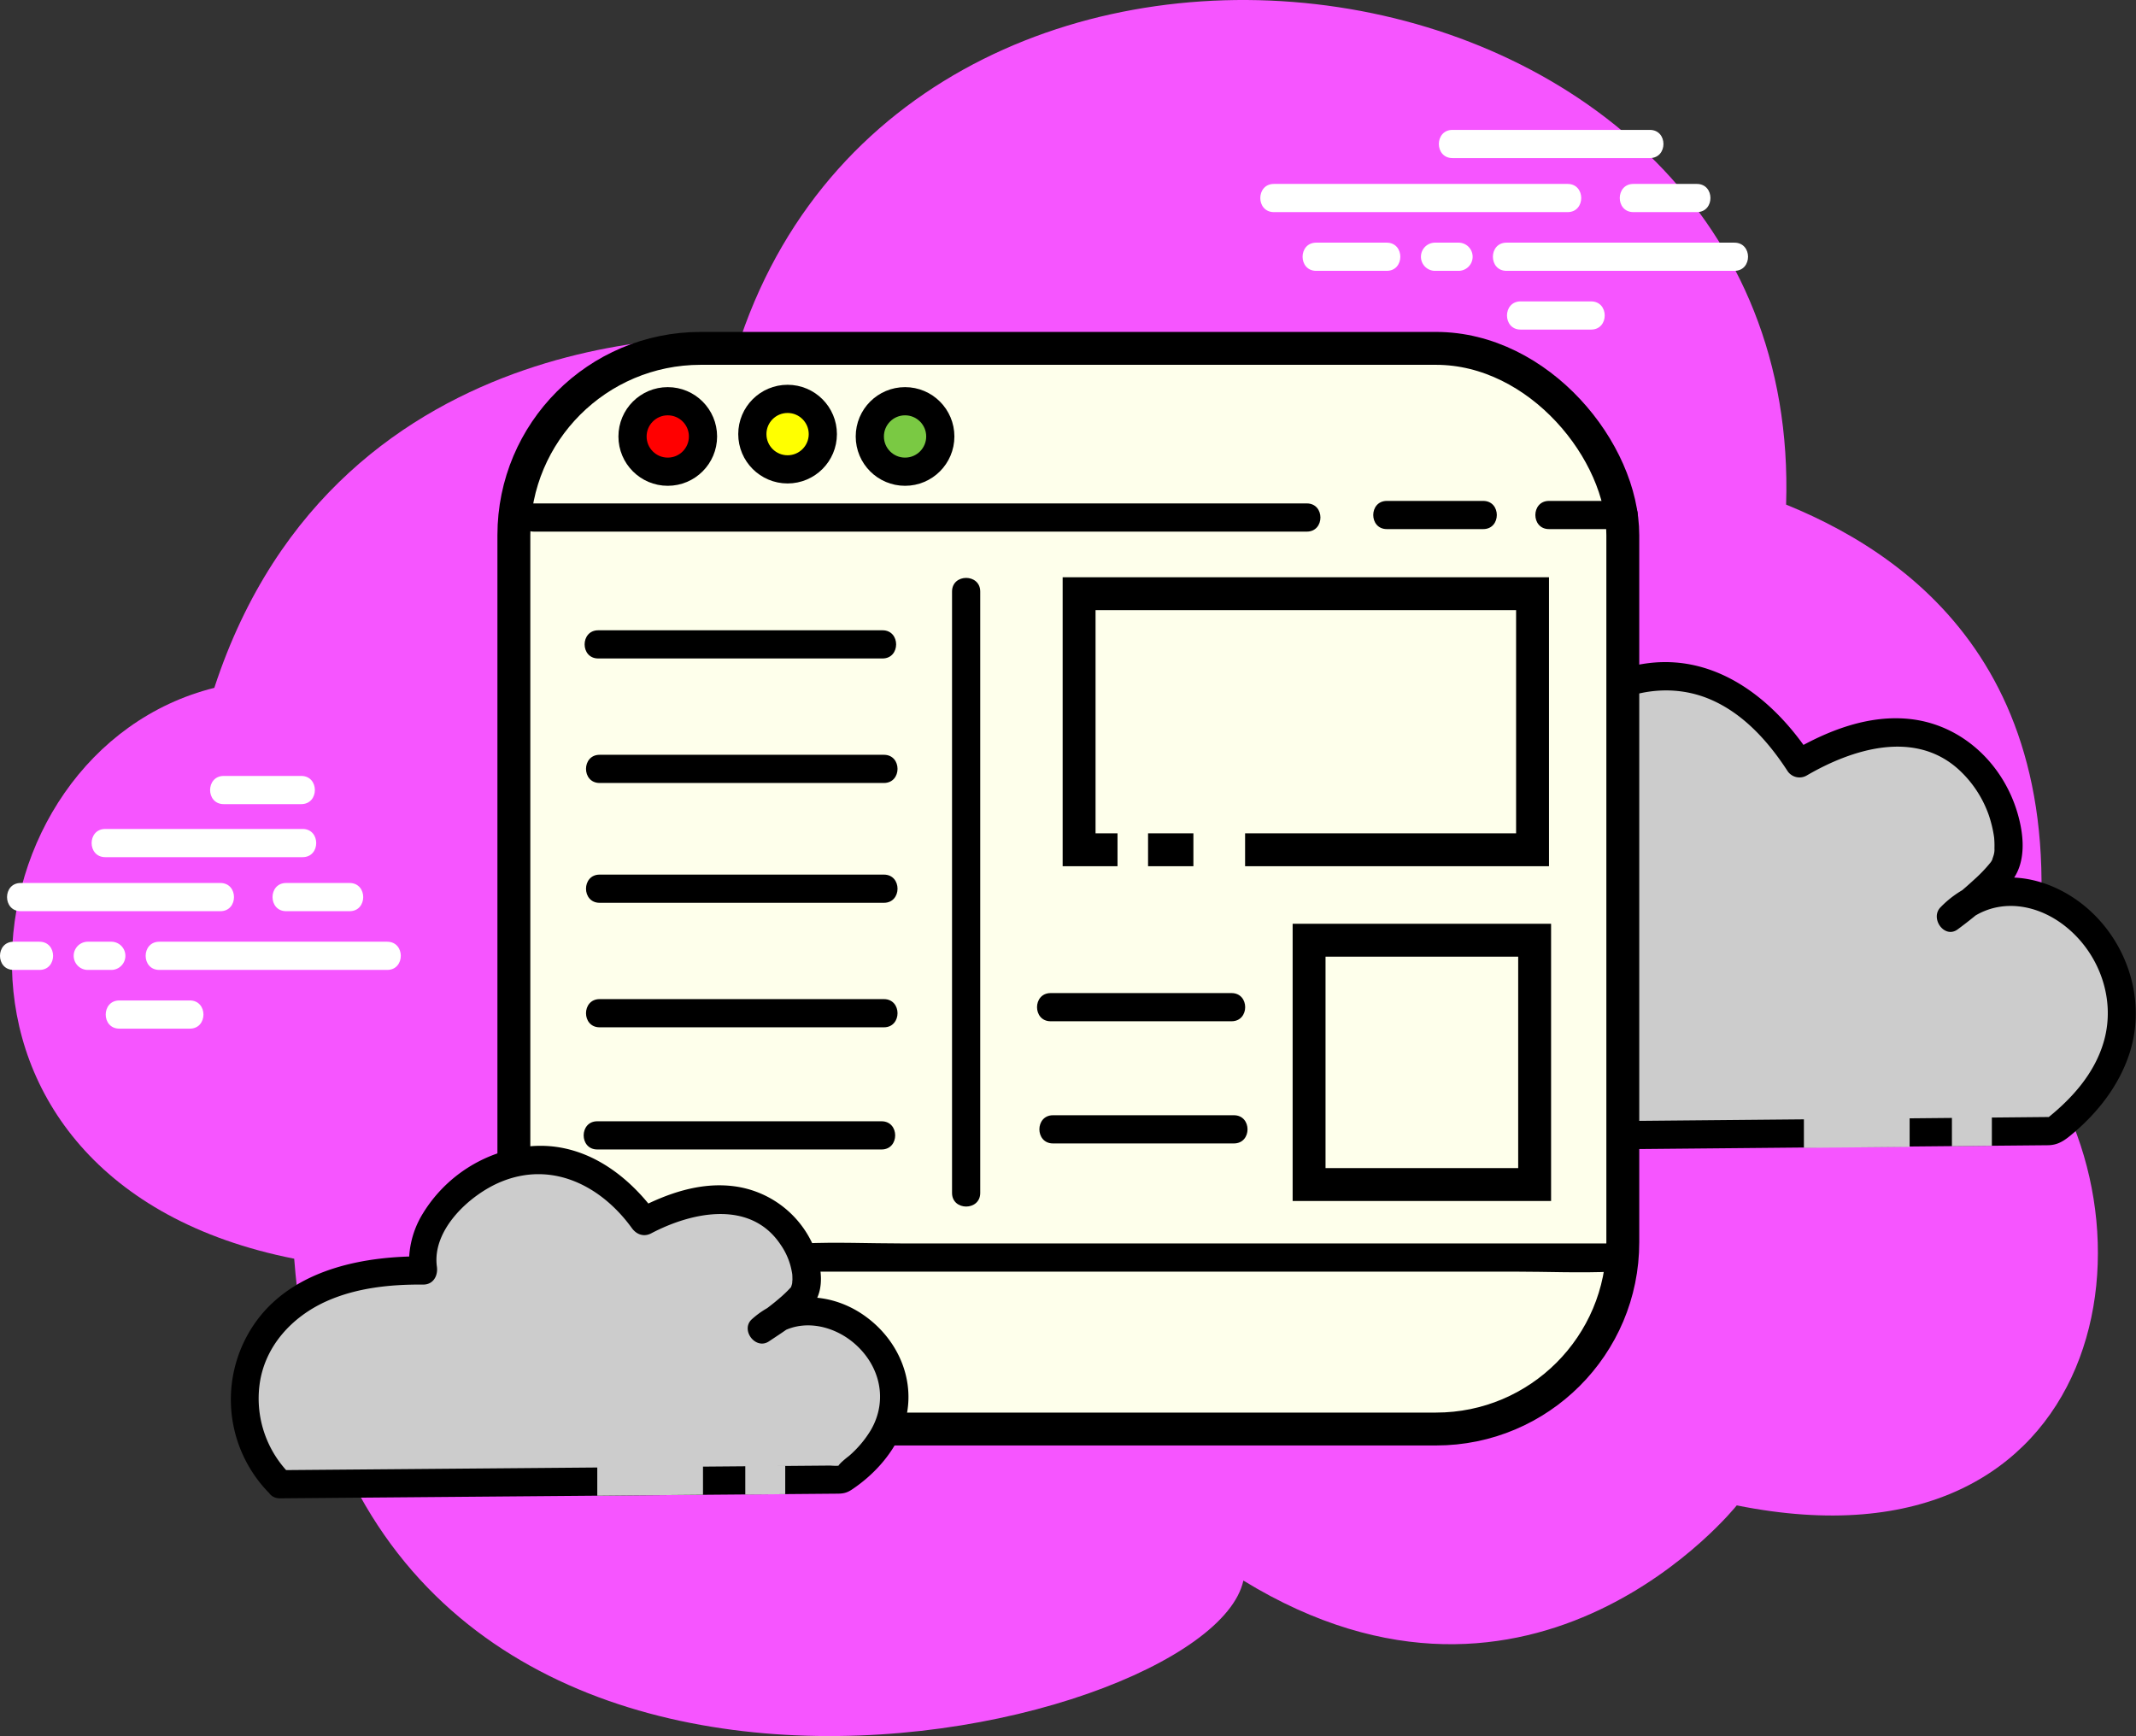 <svg xmlns="http://www.w3.org/2000/svg" viewBox="0 0 909.15 738.98"><rect x="0" y="0" width="909.15" height="738.98" fill="#333333" stroke="none"/><defs><style>.cls-1{fill:#f655ff;}.cls-2,.cls-5{fill:none;}.cls-2{stroke:#fff;}.cls-2,.cls-4,.cls-5,.cls-6,.cls-7,.cls-8,.cls-9{stroke-miterlimit:10;}.cls-2,.cls-6{stroke-width:15px;}.cls-3{fill:#ccc;}.cls-4,.cls-6{fill:#feffeb;}.cls-4,.cls-5,.cls-7,.cls-8,.cls-9{stroke:#000;}.cls-4,.cls-5{stroke-width:14px;}.cls-6{stroke:#feffeb;}.cls-7{fill:red;}.cls-7,.cls-8,.cls-9{stroke-width:12px;}.cls-8{fill:#ff0;}.cls-9{fill:#7ac943;}.cls-10{fill:#fff;}</style></defs><title>svg website</title><g id="Layer_1" data-name="Layer 1"><path class="cls-1" d="M125.22,535.79c-167-33-142-216-34-243,53-162,224-149,224-149,77-226,453-173,445,71,59,24,133,81,101,228,63,76,37,230-122,198,0,0-86,108-210,32C514.22,741.79,147.22,823.79,125.22,535.79Z" transform="translate(0 0)"/><path class="cls-2" d="M494.22,370.29" transform="translate(0 0)"/><path class="cls-2" d="M481.22,370.29" transform="translate(0 0)"/></g><g id="Layer_5" data-name="Layer 5"><path class="cls-3" d="M566.15,484.29c-36.08-38.41-28.35-130.87,78.6-129.45-6.44-45.52,70.88-108.11,121.13-29.87C838,282.29,864,354.86,852.22,370.49c-6.45,8.53-21.91,19.91-21.91,19.91,38.66-39.83,114.69,37,43.81,91.05Z" transform="translate(0 0)"/><path d="M570.39,480.05c-13.77-14.84-19.54-36.54-17.18-56.53,2.71-23,17.08-42.06,37.67-52.32,16.59-8.26,35.55-10.53,53.87-10.36,2.94,0,6.42-2.79,6-6-2.37-18.21,8.25-35.49,21.71-46.9,15.21-12.89,36.37-18.24,55.18-10.36,14.14,5.93,24.86,17.83,33.06,30.42a6.12,6.12,0,0,0,8.21,2.15c19.29-11.26,45.69-19.6,64.51-2.82a47.76,47.76,0,0,1,13,19.43,51.93,51.93,0,0,1,2.34,9.69,37.64,37.64,0,0,1,.14,4.63,8.49,8.49,0,0,1-.42,3.21c-.11.46-.94,2.56-.26,1.09a8.61,8.61,0,0,1-.87,1.61,62,62,0,0,1-7.27,7.6,151.49,151.49,0,0,1-12.82,10.63l7.27,9.43c12.5-12.58,30.4-11.19,43.91-.85,14.75,11.31,22.11,30.87,17.18,48.93-3.92,14.36-14.25,25.56-25.76,34.47l4.24-1.75-104.29,1-166,1.53-37.72.35c-7.72.07-7.74,12.07,0,12l55.43-.51,117.51-1.09,106.38-1,26-.24c4.7,0,7.41-2.06,11.22-5.29,10.41-8.86,19.08-20,23.51-33.08,7.07-20.8.86-44-14.47-59.46-13.82-13.94-34.9-21-53.41-12.37a43.31,43.31,0,0,0-12.29,8.89c-4.63,4.66,1.63,13.59,7.27,9.43,4.56-3.37,9-6.94,13.23-10.69,4.44-3.94,9.67-8.35,12.2-13.85,3.42-7.42,2.41-16.52.28-24.15-5.87-21.13-23.1-38-45.2-40.76-18-2.23-35.73,4.74-51,13.65l8.21,2.15c-15.41-23.65-39.58-43.4-69.41-39.67-23.14,2.9-44,18.29-55.26,38.54-5.69,10.24-9.17,22.26-7.64,34l6-6c-32.64-.3-67.63,8.13-88.29,35.32-15,19.77-19.06,46.16-13,70a79.47,79.47,0,0,0,18.43,34.37C567.17,494.21,575.64,485.71,570.39,480.05Z" transform="translate(0 0)"/></g><g id="Layer_2" data-name="Layer 2"><rect class="cls-4" x="218.72" y="148.29" width="472" height="460" rx="79.5"/><path d="M405.22,251.79v256c0,7.72,12,7.74,12,0v-256c0-7.72-12-7.73-12,0Z" transform="translate(0 0)"/><path d="M227.22,226.29h329c7.73,0,7.74-12,0-12h-329c-7.72,0-7.73,12,0,12Z" transform="translate(0 0)"/><path d="M341.22,541.29H644.48c14,0,28.17.65,42.15,0h.59c7.73,0,7.74-12,0-12H384c-14,0-28.17-.65-42.15,0h-.6c-7.72,0-7.73,12,0,12Z" transform="translate(0 0)"/><path d="M254.63,280.29h121c7.72,0,7.73-12,0-12h-121c-7.72,0-7.74,12,0,12Z" transform="translate(0 0)"/><path d="M255.22,384.29h121c7.73,0,7.74-12,0-12h-121c-7.72,0-7.73,12,0,12Z" transform="translate(0 0)"/><path d="M254.22,489.29h121c7.73,0,7.74-12,0-12h-121c-7.72,0-7.73,12,0,12Z" transform="translate(0 0)"/><path d="M255.22,437.29h121c7.73,0,7.74-12,0-12h-121c-7.72,0-7.73,12,0,12Z" transform="translate(0 0)"/><path d="M255.22,333.29h121c7.73,0,7.74-12,0-12h-121c-7.72,0-7.73,12,0,12Z" transform="translate(0 0)"/><rect class="cls-5" x="459.3" y="252.72" width="193" height="109"/><line class="cls-6" x1="507.95" y1="362" x2="529.95" y2="362"/><line class="cls-6" x1="475.65" y1="362" x2="488.65" y2="362"/><path d="M447.19,434.72h77c7.73,0,7.74-12,0-12h-77c-7.72,0-7.73,12,0,12Z" transform="translate(0 0)"/><path d="M448.19,486.72h77c7.73,0,7.74-12,0-12h-77c-7.72,0-7.73,12,0,12Z" transform="translate(0 0)"/><rect class="cls-5" x="557.19" y="400.22" width="96" height="104"/><circle class="cls-7" cx="284.22" cy="185.79" r="15"/><circle class="cls-8" cx="335.22" cy="184.79" r="15"/><circle class="cls-9" cx="385.22" cy="185.79" r="15"/><path d="M590.3,225.22h41c7.72,0,7.73-12,0-12h-41c-7.73,0-7.74,12,0,12Z" transform="translate(0 0)"/><path d="M659.3,225.22h32c7.72,0,7.73-12,0-12h-32c-7.73,0-7.74,12,0,12Z" transform="translate(0 0)"/><path class="cls-10" d="M542.22,90.29h125c7.73,0,7.74-12,0-12h-125c-7.72,0-7.73,12,0,12Z" transform="translate(0 0)"/><path class="cls-10" d="M641.22,115.29h97c7.73,0,7.74-12,0-12h-97c-7.72,0-7.73,12,0,12Z" transform="translate(0 0)"/><path class="cls-10" d="M618.22,67.29h84c7.73,0,7.74-12,0-12h-84c-7.72,0-7.73,12,0,12Z" transform="translate(0 0)"/><path class="cls-10" d="M695.22,90.29h27c7.73,0,7.74-12,0-12h-27c-7.72,0-7.73,12,0,12Z" transform="translate(0 0)"/><path class="cls-10" d="M647.22,140.29h30c7.73,0,7.74-12,0-12h-30c-7.72,0-7.73,12,0,12Z" transform="translate(0 0)"/><path class="cls-10" d="M560.22,115.29h30c7.73,0,7.74-12,0-12h-30c-7.72,0-7.73,12,0,12Z" transform="translate(0 0)"/><path class="cls-10" d="M610.8,115.29h10a6,6,0,0,0,0-12h-10a6,6,0,0,0,0,12Z" transform="translate(0 0)"/></g><g id="Layer_6" data-name="Layer 6"><path class="cls-10" d="M8.8,387.86h85c7.72,0,7.73-12,0-12H8.8c-7.73,0-7.74,12,0,12Z" transform="translate(0 0)"/><path class="cls-10" d="M67.8,412.86h97c7.72,0,7.73-12,0-12h-97c-7.73,0-7.74,12,0,12Z" transform="translate(0 0)"/><path class="cls-10" d="M44.8,364.86h84c7.72,0,7.73-12,0-12h-84c-7.73,0-7.74,12,0,12Z" transform="translate(0 0)"/><path class="cls-10" d="M121.8,387.86h27c7.72,0,7.73-12,0-12h-27c-7.73,0-7.74,12,0,12Z" transform="translate(0 0)"/><path class="cls-10" d="M50.8,437.86h30c7.72,0,7.73-12,0-12h-30c-7.73,0-7.74,12,0,12Z" transform="translate(0 0)"/><path class="cls-10" d="M5.8,412.86h11c7.72,0,7.73-12,0-12H5.8c-7.73,0-7.74,12,0,12Z" transform="translate(0 0)"/><path class="cls-10" d="M37.37,412.86h10a6,6,0,1,0,0-12h-10a6,6,0,0,0,0,12Z" transform="translate(0 0)"/><path class="cls-10" d="M95.22,342.29h33c7.73,0,7.74-12,0-12h-33c-7.72,0-7.73,12,0,12Z" transform="translate(0 0)"/></g><g id="Layer_4" data-name="Layer 4"><path class="cls-3" d="M119.22,631.79c-28-27-22-92,61-91-5-32,55-76,94-21,56-30,76.16,21,67,32-5,6-17,14-17,14,30-28,89,26,34,64Z" transform="translate(0 0)"/><path d="M123.47,627.55a45.61,45.61,0,0,1-13-38.13c2.14-16.34,13.81-29,28.7-35.62,12.82-5.68,27.17-7.11,41-7,4.31,0,6.31-3.84,5.79-7.59-2.2-15.81,14.08-30.7,27.27-36.15,21.8-9,42.69,1.68,55.76,19.77,2,2.72,5.11,3.79,8.21,2.15,17.46-9.18,42.39-14.36,55.13,4.95a29.18,29.18,0,0,1,4.08,8.68,36.85,36.85,0,0,1,.8,3.8c.06.74.06,1.47.08,2.21,0,.32-.26,2.49,0,.93a9.4,9.4,0,0,1-.42,1.8c-.54,1.4.58-1.17,0,.13-.82,1.72,1.19-1.07-.64.91-1.12,1.21-2.32,2.35-3.55,3.45a105.33,105.33,0,0,1-11.51,8.78l7.27,9.42c10.28-9.28,25.3-6.73,35.21,1.82,11,9.49,14.43,24.31,6.9,37.06a45.83,45.83,0,0,1-9.19,10.83,39.06,39.06,0,0,0-3.54,3c-.86,1-1.71,1.63.37,1.09-.11,0-.24,0-.35,0a23.62,23.62,0,0,1-4.37,0l-22.87.19L166.14,625.4l-46.92.39c-7.71.07-7.73,12.07,0,12l133-1.11,82.33-.69,21.24-.18c2.68,0,4.36-.12,6.85-1.79,8.81-5.89,16.68-14.33,20.87-24.12,7.73-18,.7-37.83-14.7-49.24-14.78-11-34.8-11.75-48.79.89-5,4.52,1.58,13.24,7.27,9.42,6.89-4.61,16.26-10.27,20.19-17.82,2.83-5.43,2.16-12.37.5-18a42.85,42.85,0,0,0-35.85-30.24c-14.31-1.77-28.4,3.18-40.89,9.75l8.21,2.15c-13-17.92-32.29-31.48-55.33-28.72A60.38,60.38,0,0,0,180,516.52a39.33,39.33,0,0,0-5.57,25.87l5.78-7.6c-24.52-.17-52.45,5-69,24.86A56.78,56.78,0,0,0,115,636C120.5,641.45,129,633,123.47,627.55Z" transform="translate(0 0)"/><polygon class="cls-3" points="299.22 636.27 254.22 636.68 254.22 623.27 299.22 623.27 299.22 636.27"/><polygon class="cls-3" points="334.22 636 317.22 636.2 317.22 623.79 334.22 623.79 334.22 636"/><polygon class="cls-3" points="812.8 488.2 767.8 488.6 767.8 475.2 812.8 475.2 812.8 488.2"/><polygon class="cls-3" points="847.8 487.73 830.8 487.93 830.8 475.52 847.8 475.52 847.8 487.73"/></g></svg>
